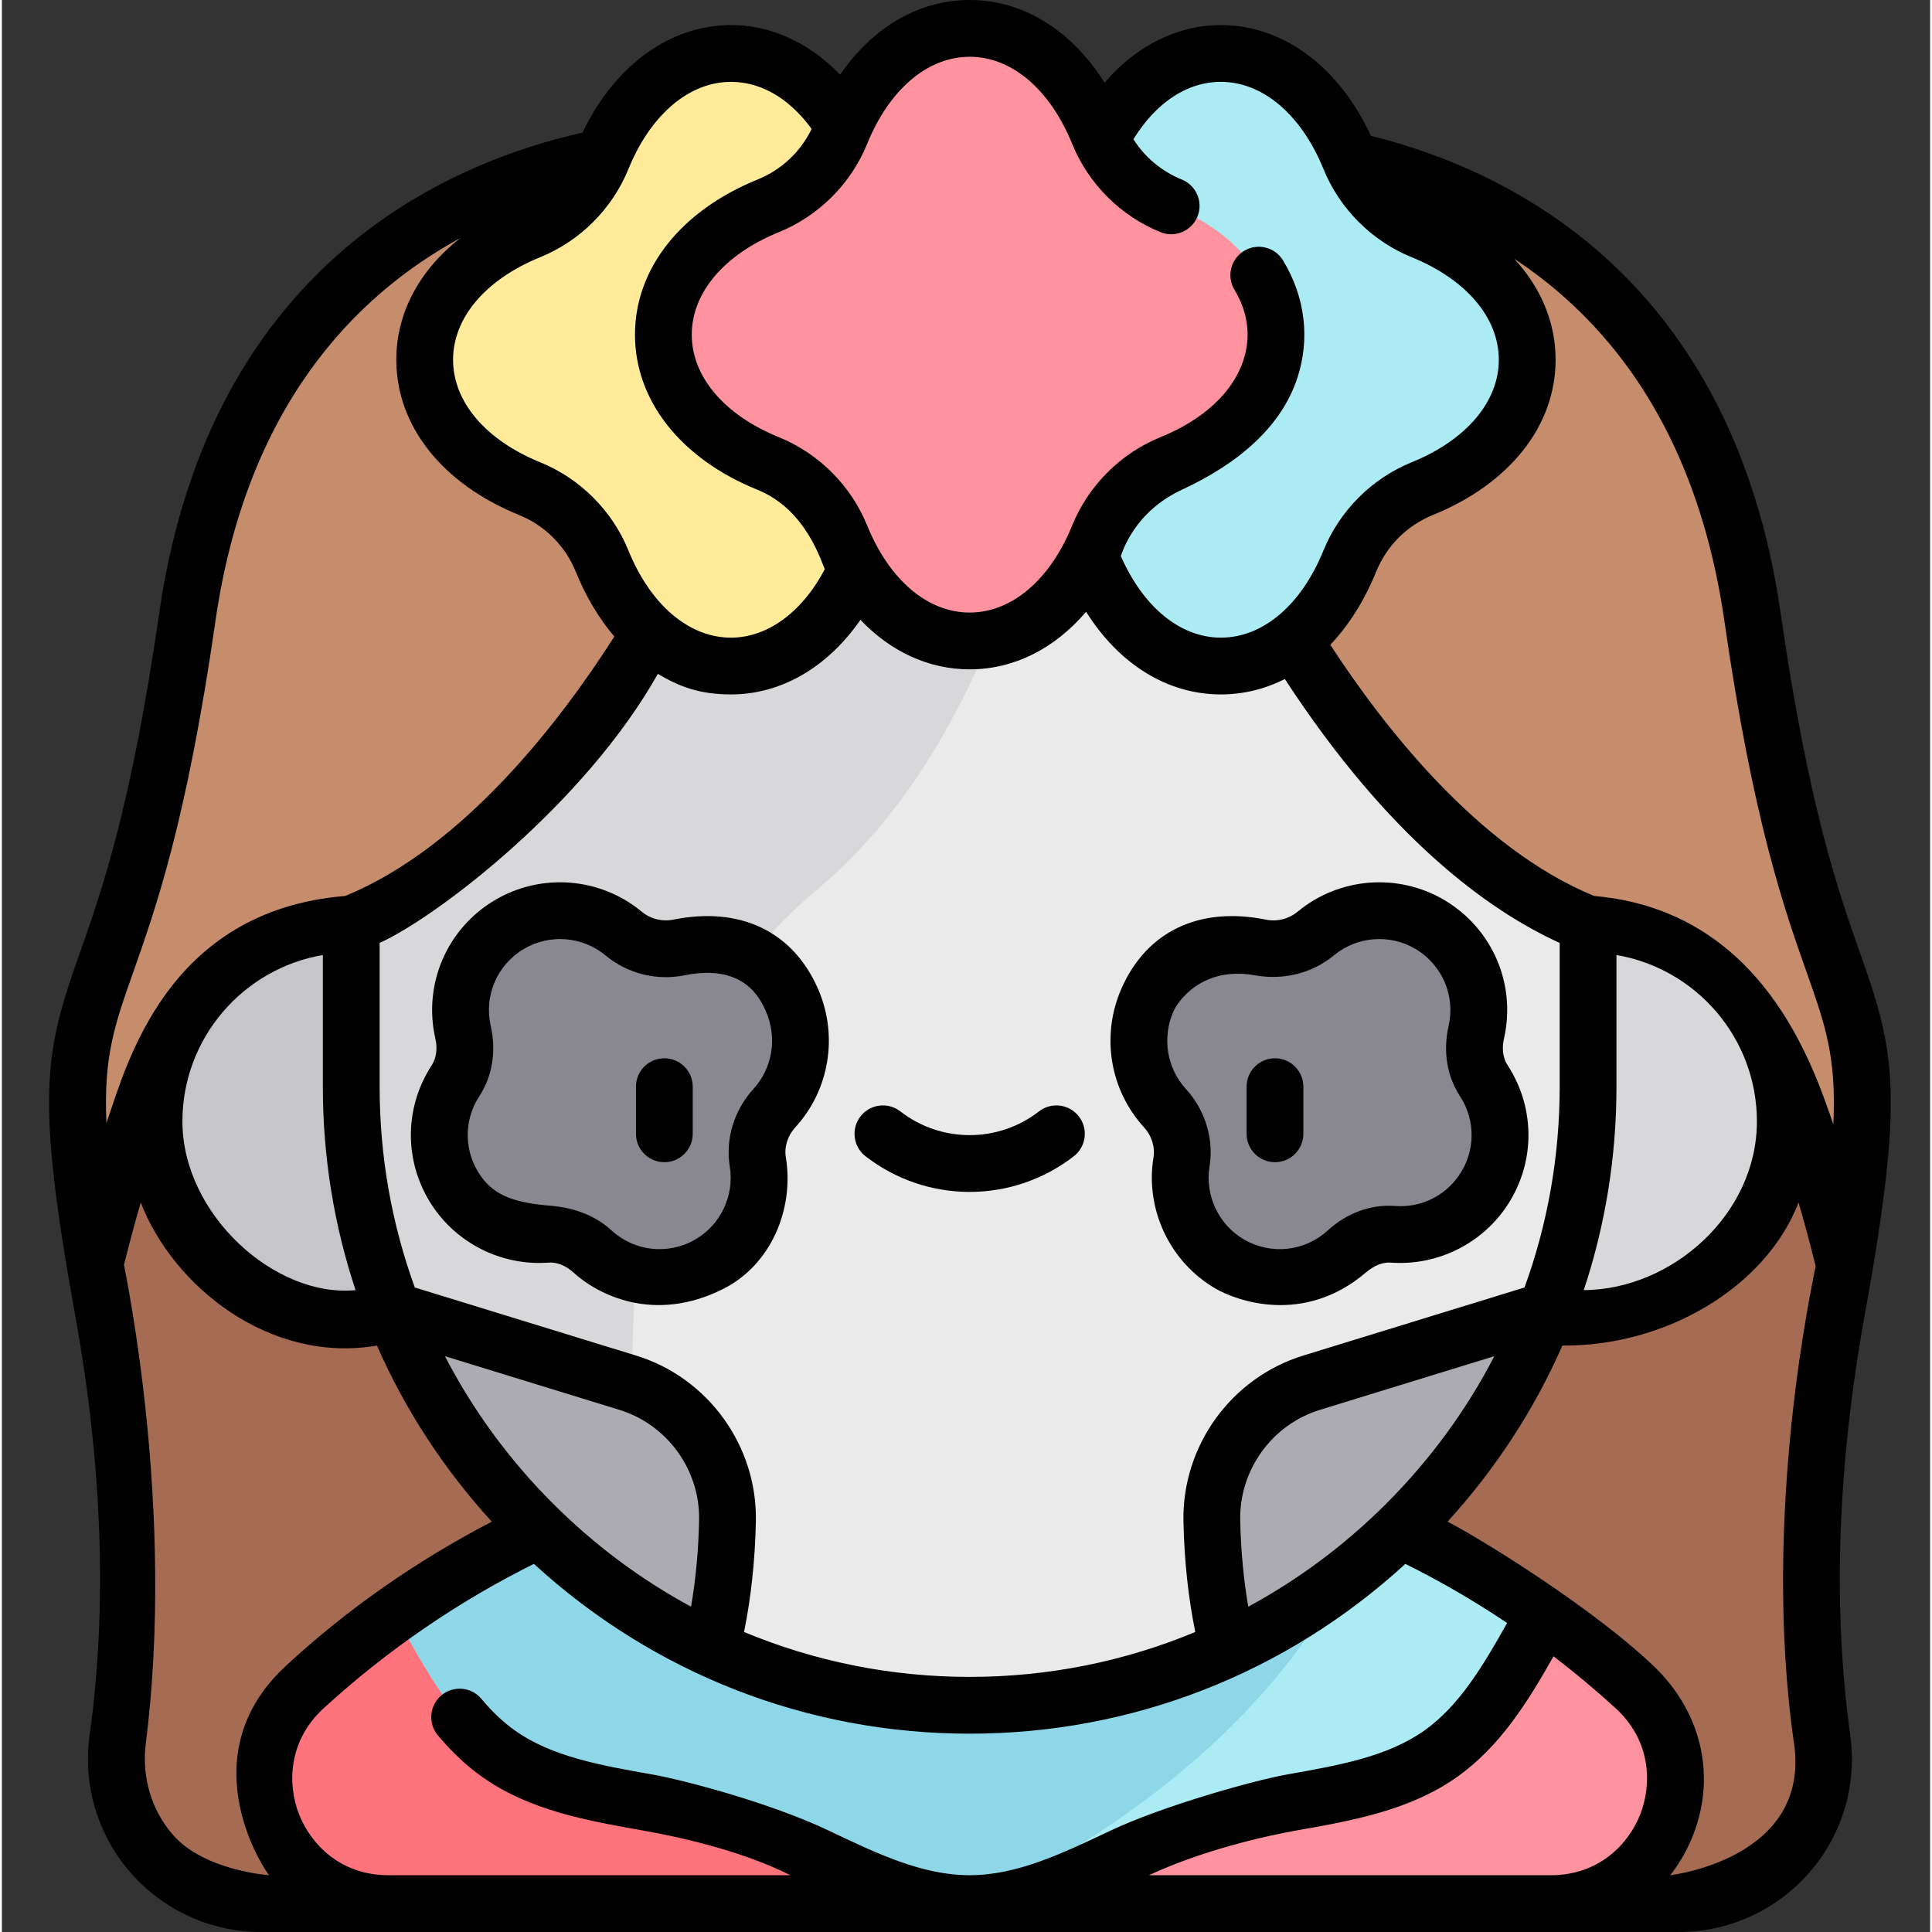 <svg height="512pt" viewBox="-12 0 511 512" width="512pt" xmlns="http://www.w3.org/2000/svg"><rect x="-12" y="0" width="511" height="512" fill="#333333" stroke="none"/><path d="m474.234 347.324c18.242-101.023-4.055-57.078-22.297-183.766-18.242-126.684-133.941-124.453-133.941-124.453h-146.914s-115.695-2.23-133.938 124.453c-18.246 126.688-40.543 82.742-22.297 183.766 8.809 48.781 7.523 87.09 3.844 113.672-3.184 23.004 14.805 43.48 38.027 43.48h375.645c23.223 0 41.211-20.477 38.027-43.48-3.684-26.582-4.965-64.891 3.844-113.672zm0 0" fill="#c68d6d"/><path d="m476.34 335.242c-9.73-40.121-19.797-58.32-19.797-58.32h-424.145s-10.012 18.09-19.715 57.977c.648 3.883 1.363 8.016 2.164 12.426 8.809 48.781 7.523 87.09 3.844 113.672-3.184 23.004 14.805 43.48 38.027 43.48h375.645c23.223 0 41.211-20.477 38.027-43.48-3.684-26.582-4.965-64.891 3.844-113.672.773-4.281 1.473-8.297 2.105-12.082zm0 0" fill="#a56c53"/><path d="m132.855 297.191c0 28.867-23.402 52.266-52.27 52.266-28.863 0-52.266-23.398-52.266-52.266 0-28.867 23.402-52.266 52.266-52.266 28.867 0 52.27 23.398 52.27 52.266zm0 0" fill="#c6c5ca"/><path d="m460.621 297.191c0 28.867-23.398 52.266-52.266 52.266-28.867 0-52.27-23.398-52.27-52.266 0-28.867 23.402-52.266 52.27-52.266 28.867 0 52.266 23.398 52.266 52.266zm0 0" fill="#d8d7da"/><path d="m90.43 504.477h308.082c30.152 0 44.43-37.055 22.164-57.387-35.352-32.281-92.418-66.176-176.207-66.176-83.785 0-140.852 33.895-176.207 66.176-22.262 20.332-7.984 57.387 22.168 57.387zm0 0" fill="#ff929f"/><path d="m342.867 418.855v-20.176c-27.566-10.727-60.195-17.766-98.395-17.766-83.789 0-140.855 33.891-176.211 66.176-22.262 20.332-7.984 57.387 22.168 57.387h154.043c76.355-35.184 98.395-85.621 98.395-85.621zm0 0" fill="#ff737d"/><path d="m369.312 464.758c12.418-8.812 19.73-23.195 27.516-36.941-35.391-25.211-85.312-46.902-152.355-46.902-67.043 0-116.973 21.691-152.363 46.906 7.789 13.746 15.102 28.125 27.52 36.938 17.438 12.371 42.156 11.508 62.973 18.129 20.086 6.387 39.664 21.59 61.867 21.59 22.207 0 41.781-15.203 61.871-21.59 20.816-6.621 45.535-5.758 62.973-18.129zm0 0" fill="#abebf4"/><path d="m342.867 418.855v-20.176c-27.562-10.73-60.195-17.766-98.395-17.766-67.043 0-116.973 21.691-152.363 46.906 7.789 13.746 15.102 28.125 27.52 36.938 17.438 12.371 42.156 11.508 62.973 18.129 20.09 6.387 39.664 21.59 61.871 21.59 76.355-35.184 98.395-85.621 98.395-85.621zm0 0" fill="#8ed7e8"/><path d="m244.473 451.922c-90.137 0-163.887-73.75-163.887-163.887v-85.051c0-90.133 73.75-163.883 163.887-163.883 90.133 0 163.883 73.75 163.883 163.883v85.051c0 90.137-73.75 163.887-163.883 163.887zm0 0" fill="#eaeaea"/><path d="m244.473 39.105c-90.137 0-163.887 73.746-163.887 163.883v85.051c0 59.961 32.648 112.68 81.039 141.246-8.191-37.699-7.605-75.484-4.262-106.184 3.715-34.09 20.535-65.469 46.832-87.484 52.961-44.348 68.352-133.863 72.531-193.305-10.438-2.105-21.223-3.207-32.254-3.207zm0 0" fill="#d8d7da"/><path d="m197.363 265.016c-6.766-15.41-20.652-15.789-29.883-13.934-5.234 1.051-10.625-.293-14.734-3.699-8.348-6.91-20.457-8.203-30.301-2.348-10.082 5.996-14.707 17.66-12.238 28.512 1.004 4.398.48 9.066-1.984 12.844-5.723 8.781-5.867 20.516.535 29.605 5.547 7.863 14.609 11.777 23.555 11.105 4.512-.34 8.855 1.488 12.191 4.543 8.254 7.543 20.746 9.262 30.953 3.387 9.789-5.633 14.594-16.594 12.871-27.121-.844-5.145.871-10.398 4.391-14.242 6.883-7.52 9.012-18.703 4.645-28.652zm0 0" fill="#898890"/><path d="m291.578 265.016c6.766-15.41 20.652-15.789 29.883-13.934 5.23 1.051 10.625-.293 14.734-3.699 8.344-6.91 20.457-8.203 30.301-2.348 10.082 5.996 14.707 17.66 12.234 28.512-1 4.398-.477 9.066 1.984 12.844 5.723 8.781 5.867 20.516-.535 29.605-5.543 7.863-14.605 11.777-23.555 11.105-4.508-.34-8.852 1.488-12.191 4.543-8.25 7.543-20.746 9.262-30.953 3.387-9.789-5.633-14.594-16.594-12.871-27.121.844-5.145-.871-10.398-4.391-14.242-6.879-7.52-9.008-18.703-4.641-28.652zm0 0" fill="#898890"/><path d="m244.473 39.105s-209.133-17.504-163.887 205.82c54.043-21.215 90.496-97.52 90.496-97.52h146.773s36.453 76.305 90.5 97.52c46.41-220.469-163.883-205.82-163.883-205.82zm0 0" fill="#c68d6d"/><path d="m215.352 148.738c-15.051 37.027-53.219 37.027-68.27 0-3.566-8.766-10.496-15.699-19.266-19.266-37.023-15.051-37.023-53.219 0-68.27 8.77-3.562 15.699-10.496 19.266-19.266 15.051-37.023 53.219-37.023 68.27 0 3.562 8.77 10.496 15.703 19.266 19.266 37.023 15.051 37.023 53.219 0 68.27-8.77 3.566-15.703 10.496-19.266 19.266zm0 0" fill="#ffeb99"/><path d="m345.191 148.738c-15.051 37.027-53.219 37.027-68.27 0-3.562-8.766-10.496-15.699-19.262-19.266-37.027-15.051-37.027-53.219 0-68.27 8.766-3.562 15.699-10.496 19.262-19.266 15.051-37.023 53.219-37.023 68.27 0 3.566 8.77 10.5 15.703 19.266 19.266 37.027 15.051 37.027 53.219 0 68.27-8.766 3.566-15.699 10.496-19.266 19.266zm0 0" fill="#abebf4"/><path d="m278.605 142.094c-15.051 37.023-53.219 37.023-68.27 0-3.562-8.77-10.496-15.703-19.266-19.266-37.023-15.051-37.023-53.219 0-68.27 8.77-3.566 15.703-10.496 19.266-19.266 15.051-37.027 53.219-37.027 68.27 0 3.566 8.77 10.496 15.699 19.266 19.266 37.023 15.051 37.023 53.219 0 68.27-8.77 3.562-15.699 10.496-19.266 19.266zm0 0" fill="#ff929f"/><path d="m153.859 366.434-62.109-19.109c15.469 39.535 45.902 71.73 84.238 89.512 2.969-11.672 4.086-23.539 4.305-33.758.355-16.754-10.414-31.719-26.434-36.645zm0 0" fill="#acabb1"/><path d="m335.082 366.434 62.105-19.109c-15.469 39.535-45.898 71.719-84.234 89.5-2.973-11.672-4.086-23.527-4.305-33.746-.355-16.754 10.414-31.719 26.434-36.645zm0 0" fill="#acabb1"/><path d="m325.383 307.992c4.156 0 7.523-3.371 7.523-7.523v-12.492c0-4.152-3.367-7.523-7.523-7.523s-7.523 3.371-7.523 7.523v12.492c0 4.152 3.367 7.523 7.523 7.523zm0 0"/><path d="m163.559 280.457c-4.156 0-7.523 3.367-7.523 7.523v12.488c0 4.156 3.367 7.523 7.523 7.523s7.523-3.367 7.523-7.523v-12.488c0-4.156-3.367-7.523-7.523-7.523zm0 0"/><path d="m216.871 306.418c8.125 6.301 17.863 9.453 27.602 9.453 9.734 0 19.473-3.152 27.598-9.453 3.285-2.547 3.883-7.273 1.336-10.559-2.547-3.281-7.277-3.879-10.559-1.332-10.82 8.391-25.934 8.391-36.754 0-3.285-2.547-8.012-1.953-10.559 1.332-2.543 3.285-1.949 8.012 1.336 10.559zm0 0"/><path d="m195.754 306.695c-.453-2.762.488-5.734 2.516-7.949 9.082-9.918 11.43-24.348 5.984-36.754-6.656-15.168-20.594-21.832-38.254-18.289-3.016.609-6.098-.164-8.457-2.113-11.008-9.117-26.656-10.332-38.945-3.023-12.68 7.543-18.996 22.27-15.727 36.645.609 2.684.273 5.191-.949 7.07-7.625 11.699-7.355 26.629.688 38.043 6.832 9.695 18.414 15.164 30.27 14.277 2.188-.164 4.57.781 6.551 2.59 6.426 5.879 21.348 13.656 39.781 4.355 12.527-6.32 18.809-21.004 16.543-34.852zm-8.582-18.109c-5.117 5.586-7.461 13.266-6.27 20.543 1.262 7.699-2.434 15.488-9.199 19.383-7.152 4.113-16.039 3.141-22.121-2.422-4.66-4.262-10.367-6.062-16.168-6.555-9.027-.766-14.648-2.402-18.504-7.875-4.473-6.348-4.625-14.656-.383-21.16 3.469-5.32 4.539-11.938 3.016-18.625-1.816-7.992 1.699-16.18 8.746-20.375 6.836-4.062 15.539-3.387 21.66 1.68 5.871 4.859 13.531 6.785 21.012 5.277 15.902-3.195 20.129 6.422 21.516 9.582 3.051 6.953 1.754 15.02-3.305 20.547zm0 0"/><path d="m293.188 306.695c-2.27 13.844 4.383 27.852 16.543 34.855 5.305 3.051 23.172 9.82 39.781-4.355 2.039-1.742 4.371-2.754 6.555-2.594 11.836.891 23.434-4.582 30.266-14.273 8.043-11.414 8.312-26.348.688-38.047-1.223-1.875-1.562-4.387-.949-7.066 3.273-14.379-3.047-29.102-15.727-36.645-12.285-7.309-27.938-6.098-38.945 3.02-2.355 1.949-5.438 2.723-8.457 2.117-17.656-3.551-31.598 3.117-38.254 18.285-5.445 12.406-3.098 26.836 5.984 36.754 2.027 2.215 2.969 5.188 2.516 7.949zm5.281-38.656c1.191-2.719 7.645-12.039 21.512-9.582 7.52 1.336 15.145-.418 21.016-5.277 6.117-5.07 14.82-5.742 21.656-1.68 7.047 4.195 10.562 12.383 8.746 20.375-1.523 6.688-.449 13.305 3.016 18.625 4.242 6.504 4.09 14.812-.383 21.16-3.855 5.473-10.168 8.441-16.84 7.938-6.402-.477-12.73 1.828-17.832 6.492-6.082 5.562-14.973 6.535-22.121 2.422-6.766-3.895-10.461-11.684-9.199-19.387 1.191-7.273-1.152-14.953-6.266-20.539-5.062-5.527-6.359-13.594-3.305-20.547zm0 0"/><path d="m480.535 252.84c-5.797-16.402-13.734-38.867-21.148-90.352-12.805-88.906-71.754-117.383-108.578-126.488-8.172-17.652-22.172-28.535-37.973-29.309-12.215-.594-23.805 4.953-32.621 15.23-8.734-13.91-21.543-21.922-35.742-21.922-13.461 0-25.664 7.203-34.34 19.797-8.727-9.086-19.824-13.848-31.348-13.07-15.262 1.027-28.824 11.559-36.922 28.426-17.488 3.906-41.465 12.363-62.898 30.664-26.742 22.832-43.32 55.359-49.27 96.672-7.414 51.484-15.352 73.949-21.148 90.352-9.254 26.191-11.68 37.27-1.105 95.82 7.215 39.953 8.496 77.402 3.797 111.305-1.809 13.07 2.133 26.289 10.82 36.262 8.734 10.023 21.363 15.773 34.66 15.773h375.645c13.297 0 25.926-5.75 34.66-15.773 8.688-9.973 12.629-23.191 10.82-36.262-4.695-33.902-3.418-71.348 3.797-111.305 10.57-58.551 8.148-69.629-1.105-95.82zm-36.043-88.207c7.625 52.953 15.848 76.227 21.852 93.219 4.867 13.77 7.855 22.234 7.012 40.117-5.363-15.469-18.719-56.645-63.402-60.527-30.801-12.645-55.934-45.082-69.914-66.57 4.875-5.125 9.004-11.625 12.125-19.297 2.816-6.938 8.191-12.312 15.125-15.129 20.328-8.262 32.461-23.629 32.461-41.105 0-9.91-3.902-19.137-10.984-26.777 4.504 2.973 8.973 6.352 13.305 10.199 22.871 20.316 37.141 49.207 42.422 85.871zm-89.598 233.828c-10.996 10.996-23.316 20.152-36.586 27.328-1.242-7.156-1.965-14.805-2.137-22.871-.285-13.332 8.402-25.383 21.121-29.293l46.23-14.227c-7.355 14.215-16.953 27.387-28.629 39.062zm-249.477-39.059 46.23 14.223c12.719 3.914 21.406 15.961 21.121 29.297-.168 8.062-.895 15.711-2.133 22.867-13.273-7.172-25.594-16.332-36.59-27.328-11.676-11.676-21.273-24.848-28.629-39.059zm-32.355-106.309v34.941c0 18.566 2.965 36.699 8.672 53.867-21.293 2.074-45.891-20.039-45.891-44.711 0-22.105 16.121-40.508 37.219-44.098zm83.012 106.148-58.641-18.039c-6.125-16.844-9.324-34.77-9.324-53.164v-38.152c15.441-7.023 54.398-36.953 73.734-71.309 5.613 3.352 11.012 5.453 19.395 5.453 13.297 0 25.582-7.199 34.289-19.77 8.031 8.43 18.078 13.121 28.945 13.121 11.746 0 22.535-5.488 30.855-15.254 8.734 13.898 21.535 21.902 35.73 21.902 5.957 0 11.668-1.414 16.938-4.078 27.535 42.207 53.938 61.324 72.836 69.941v38.141c0 18.395-3.195 36.324-9.32 53.164l-58.645 18.043c-19.109 5.879-32.164 23.973-31.738 43.996.219 10.371 1.281 20.172 3.133 29.258-18.73 7.809-38.961 11.902-59.789 11.902s-41.062-4.094-59.793-11.902c1.852-9.082 2.914-18.887 3.133-29.258.426-20.023-12.625-38.117-31.738-43.996zm259.805-71.203v-34.945c21.098 3.59 37.219 21.992 37.219 44.098 0 24.672-22.535 44.551-45.887 44.711 5.703-17.164 8.668-35.297 8.668-53.863zm-171.406-272.992c11.133 0 21.289 8.629 27.164 23.078 4.297 10.574 12.828 19.105 23.402 23.402 3.848 1.566 8.234-.289 9.801-4.137 1.566-3.852-.289-8.238-4.137-9.805-5.371-2.18-9.797-5.902-12.836-10.688 6.25-10.137 14.949-15.633 24.23-15.18 10.707.527 20.473 9.145 26.125 23.055 4.301 10.57 12.828 19.102 23.402 23.398 14.449 5.875 23.078 16.031 23.078 27.168 0 11.137-8.629 21.289-23.078 27.164-10.574 4.297-19.102 12.828-23.402 23.402-5.875 14.449-16.027 23.078-27.164 23.078-10.754 0-20.578-8.062-26.531-21.625.359-.801 3.391-11.637 16.176-17.562 15.176-7.039 26.355-16.789 30.578-29.535 3.461-10.445 2.125-21.539-3.758-31.242-2.152-3.555-6.777-4.688-10.332-2.531-3.555 2.152-4.688 6.781-2.535 10.332 3.613 5.957 4.422 12.426 2.34 18.711-2.812 8.492-10.609 15.711-21.957 20.324-10.574 4.297-19.105 12.828-23.402 23.402-5.875 14.453-16.031 23.078-27.164 23.078-11.137 0-21.293-8.625-27.164-23.078-4.301-10.574-12.832-19.102-23.402-23.402-14.453-5.871-23.082-16.027-23.082-27.164 0-11.137 8.629-21.289 23.082-27.164 10.57-4.297 19.102-12.828 23.402-23.402 5.871-14.449 16.027-23.078 27.164-23.078zm-90.422 29.727c5.574-13.715 15.199-22.324 25.742-23.031 8.527-.562 16.633 3.914 22.801 12.43-2.969 6.105-8.004 10.836-14.355 13.418-20.328 8.262-32.461 23.625-32.461 41.102 0 17.477 12.125 32.867 32.461 41.105 13.016 5.273 16.875 19.148 17.848 21.031-6.16 11.695-15.602 18.438-25.516 18.148-10.871-.332-20.785-8.957-26.52-23.07-4.297-10.574-12.828-19.105-23.402-23.402-14.449-5.875-23.078-16.027-23.078-27.164 0-11.137 8.629-21.293 23.078-27.168 10.574-4.297 19.105-12.828 23.402-23.398zm-131.316 213.078c6.004-16.992 14.23-40.266 21.855-93.219 8.168-56.73 36.777-86.219 64.879-101.535-10.82 8.492-16.945 19.832-16.945 32.242 0 17.477 12.137 32.844 32.461 41.105 6.934 2.816 12.309 8.191 15.125 15.125 2.691 6.613 6.152 12.367 10.199 17.121-14.07 22.055-39.688 55.766-71.32 68.75-47.406 3.883-57.969 44.914-63.281 60.172-.785-17.645 2.195-26.086 7.027-39.762zm10.672 228.488c-5.867-6.656-8.371-15.539-7.262-24.312 7.824-61.926-5.211-123.434-5.781-126.828 1.488-6.031 2.98-11.535 4.438-16.531 8.648 22.387 34.316 42.785 62.594 37.926 7.434 16.91 17.652 32.652 30.43 46.656-19.684 10.273-38.145 22.992-54.633 38.289-24.961 23.148-6.879 52.242-4.383 55.414 0 0-17.086-1.172-25.402-10.613zm33.32-5.598c-3.055-7.875-2.922-19.391 6.609-28.094 16.824-15.367 35.531-28.203 55.66-38.207 31.734 29.074 72.441 45.004 115.477 45.004 43.031 0 83.734-15.926 115.469-45 9.309 4.625 18.312 9.859 26.965 15.664-6.387 11.352-12.641 21.91-21.949 28.512-9.777 6.938-22.73 9.227-36.441 11.648-8.102 1.43-32.434 8.117-46.762 14.891-12.711 6.008-24.668 11.793-37.281 11.793-12.617 0-24.59-5.746-37.285-11.793-15.664-7.461-38.66-13.461-46.762-14.891-13.711-2.422-26.664-4.707-36.441-11.648-3.113-2.211-6.027-4.957-8.906-8.398-2.664-3.188-7.41-3.613-10.598-.945-3.188 2.664-3.613 7.41-.945 10.598 3.719 4.445 7.559 8.051 11.742 11.02 12.539 8.895 27.785 11.59 42.531 14.191 7.969 1.406 25.621 5.016 39.145 11.867h-106.523c-12.84 0-20.664-8.375-23.703-16.211zm225.262 16.211c14.254-6.68 31.176-10.461 39.145-11.867 14.746-2.602 29.992-5.297 42.531-14.191 11.488-8.152 18.801-20.051 25.539-31.961 5.641 4.32 11.117 8.891 16.402 13.715 9.531 8.703 9.664 20.223 6.609 28.094-3.039 7.836-10.863 16.211-23.703 16.211zm170.949-34.926c4.434 30.668-32.805 34.926-32.805 34.926 2.496-3.172 4.566-6.781 6.109-10.77 6.199-15.973 1.914-32.797-10.488-44.648-15.566-14.867-44.281-32.883-54.637-38.285 12.777-14.004 23-29.746 30.434-46.66 27.547.211 53.941-15.535 62.59-37.922 1.484 5.09 3.008 10.711 4.523 16.871-.559 3.293-14.535 65.535-5.727 126.488zm0 0"/></svg>